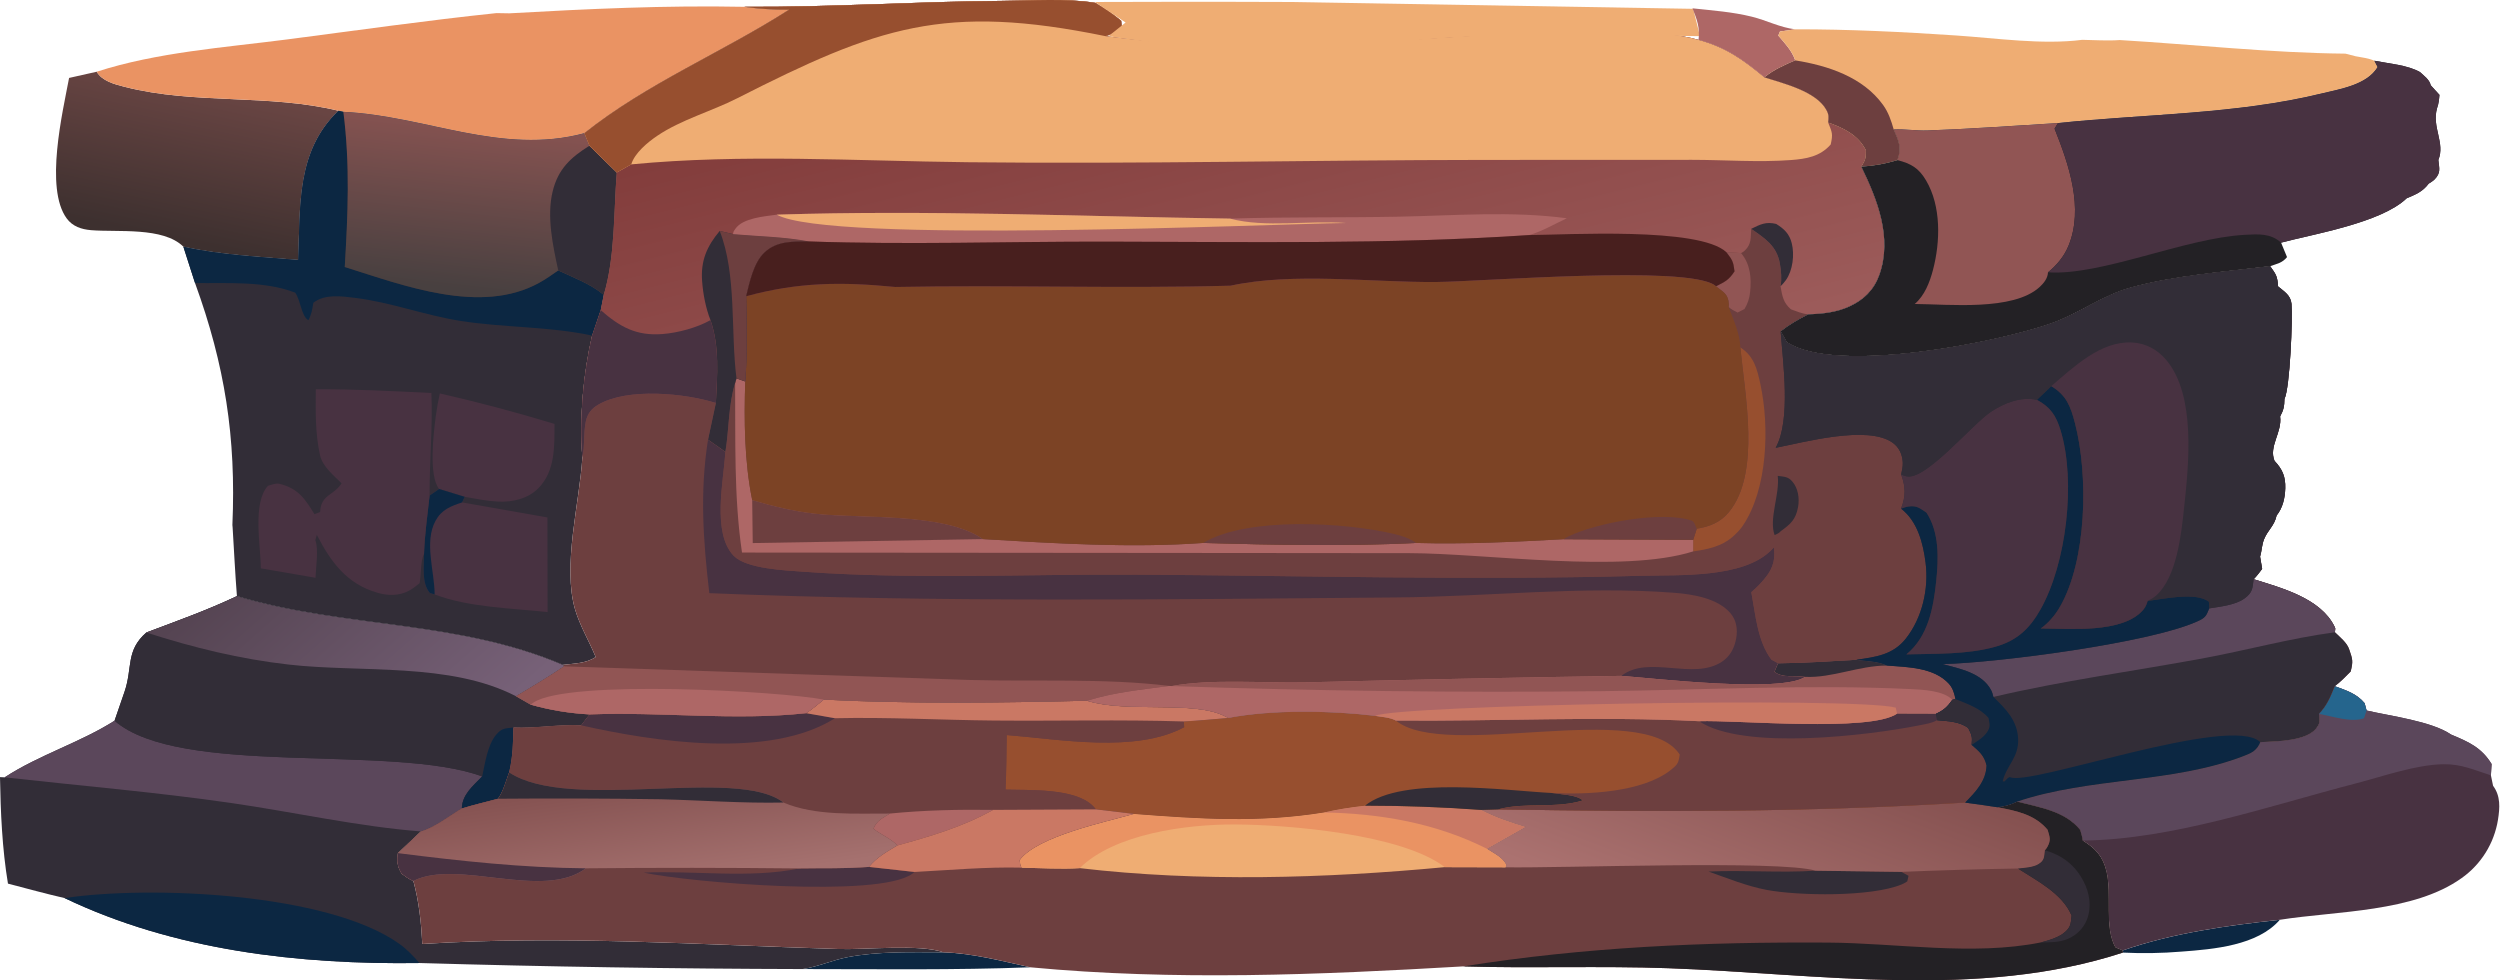 <svg width="1701" height="667" viewBox="0 0 1701 667" fill="none" xmlns="http://www.w3.org/2000/svg">
<path d="M1444.24 646.712C1478.09 634.845 1515.65 629.659 1551.18 625.824C1536.07 643.356 1506.07 645.861 1484.26 647.476C1470.98 648.572 1457.69 648.796 1444.4 648.149L1444.24 646.712Z" fill="#0C2742"/>
<path d="M546.046 659.358C556.423 657.816 566.502 653.214 576.907 651.222C598.12 647.162 620.426 647.944 641.929 647.968C661.866 648.62 681.625 653.871 701.044 658.154C649.287 660.125 597.808 659.377 546.046 659.358Z" fill="#0C2742"/>
<path d="M47.004 53.027L65.797 48.802C69.532 55.228 78.019 57.357 85.095 59.155C132.493 71.208 182.577 63.773 230.329 75.36C201.585 102.805 204.384 140.041 202.879 176.86C177.198 174.695 149.923 173.447 124.747 167.816C110.941 154.242 79.972 158.127 61.946 156.603C55.365 156.048 49.375 154.08 45.352 148.575C30.341 128.03 42.608 76.365 47.004 53.027Z" fill="url(#paint0_linear_120_42156)"/>
<path d="M346.535 9.066C399.993 6.066 452.823 3.551 506.373 4.634C516.651 6.116 526.496 6.611 536.876 6.595C491.059 35.92 440.315 56.614 397.574 90.63C341.045 105.771 289.526 78.748 233.625 76.093L230.324 75.36C182.573 63.774 132.489 71.208 85.091 59.156C78.015 57.357 69.528 55.229 65.792 48.802C106.818 35.538 152.523 32.373 195.149 26.855C242.77 20.69 290.058 13.902 337.841 8.912L346.535 9.066Z" fill="#EA9363"/>
<path d="M1588.56 466.883C1596.39 469.789 1603.35 471.867 1608.88 478.443L1610.21 483.407C1626.31 487.205 1654.53 490.687 1667.7 499.781C1679.48 504.702 1688.4 508.532 1695.29 519.839L1694.82 527.538L1696.28 534.627C1701.49 541.695 1700.92 549.546 1699.61 557.842C1699.45 558.828 1699.27 559.81 1699.06 560.789C1698.85 561.766 1698.61 562.738 1698.35 563.703C1698.11 564.67 1697.83 565.63 1697.51 566.582C1697.22 567.534 1696.89 568.477 1696.52 569.412C1696.17 570.349 1695.8 571.276 1695.42 572.192C1695.02 573.11 1694.59 574.017 1694.14 574.912C1693.7 575.809 1693.24 576.694 1692.75 577.567C1692.26 578.439 1691.76 579.3 1691.23 580.148C1690.71 580.996 1690.16 581.83 1689.58 582.651C1689.01 583.473 1688.41 584.279 1687.8 585.069C1687.19 585.86 1686.56 586.636 1685.92 587.397C1685.27 588.156 1684.6 588.898 1683.9 589.624C1683.22 590.352 1682.52 591.062 1681.81 591.753C1681.07 592.444 1680.33 593.118 1679.58 593.774C1678.83 594.428 1678.06 595.063 1677.28 595.679C1676.49 596.297 1675.69 596.894 1674.87 597.47C1642.23 620.837 1589.82 619.737 1551.18 625.824C1515.65 629.659 1478.09 634.845 1444.24 646.711L1439.32 644.63C1431.62 631.198 1436.96 608.776 1433.27 593.172C1430.79 582.635 1425.92 577.473 1417.04 571.907C1416.86 569.53 1415.97 567.02 1415.37 564.7C1404.87 551.771 1387.7 549.409 1372.36 545.404C1421.7 528.744 1478.43 532.988 1526.68 514.331C1532.36 512.132 1535.42 510.653 1537.88 504.946L1540.21 504.846C1550.05 504.399 1569.01 503.967 1575.71 495.812C1578.93 491.899 1578.22 490.412 1577.8 485.663C1583.27 480.056 1585.63 474.001 1588.56 466.883Z" fill="#483241"/>
<path d="M1588.56 466.883C1596.39 469.789 1603.35 471.867 1608.88 478.443L1610.21 483.407C1626.31 487.205 1654.53 490.687 1667.7 499.781C1679.48 504.702 1688.4 508.532 1695.29 519.839L1694.82 527.538C1683.4 523.967 1675 519.799 1662.46 519.983C1643.74 520.255 1621.28 528.279 1602.99 533.012C1543.95 548.284 1478.06 571.323 1417.04 571.907C1416.86 569.53 1415.97 567.02 1415.37 564.7C1404.87 551.771 1387.7 549.409 1372.36 545.404C1421.7 528.744 1478.43 532.988 1526.68 514.331C1532.36 512.132 1535.42 510.653 1537.88 504.946L1540.21 504.846C1550.05 504.399 1569.01 503.967 1575.71 495.812C1578.93 491.899 1578.22 490.412 1577.8 485.663C1583.27 480.056 1585.63 474.001 1588.56 466.883Z" fill="#5B475B"/>
<path d="M1588.56 466.883C1596.39 469.789 1603.35 471.867 1608.88 478.443L1610.21 483.407L1608.46 488.713C1599.87 491.807 1586.76 487.362 1577.8 485.663C1583.28 480.056 1585.63 474.001 1588.56 466.883Z" fill="#25658D"/>
<path d="M161.205 405.613C235.046 427.608 310.832 421.676 383.036 452.359L383.9 453.377C373.172 460.582 362.261 467.223 351.112 473.741L361 479.43C367.553 481.28 374.188 482.761 380.905 483.872C387.623 484.982 394.381 485.717 401.18 486.077L395.447 493.535C379.887 492.708 364.562 495.71 349.319 494.996C349.151 505.498 348.884 515.305 346.426 525.548C344.285 531.252 342.45 538.572 338.858 543.47C330.67 545.653 322.321 547.601 314.23 550.098C306.067 554.954 295.444 563.286 286.428 565.713L270.774 580.472C270.033 586.381 270.303 589.302 273.329 594.478C275.939 596.316 278.303 598.166 281.266 599.402C285.07 613.577 286.614 627.648 287.334 642.282C382.646 636.195 475.54 642.816 570.697 645.714C589.208 646.279 625.93 642.182 641.928 647.968C620.425 647.944 598.119 647.161 576.907 651.222C566.501 653.214 556.422 657.816 546.045 659.358C459.148 659.138 372.268 657.767 285.405 655.245C203.446 656.392 118.569 646.763 43.956 611.059C31.045 608.093 18.238 604.551 5.416 601.216C1.482 577.603 0.406 552.676 0 528.742L3.157 528.904C26.833 513.483 54.309 505.359 77.93 490.383L84.731 470.645C90.309 454.409 85.391 442.681 99.558 430.369C120.283 422.587 141.192 415.115 161.205 405.613Z" fill="#322D37"/>
<path d="M43.956 611.058C101.412 602.354 223.3 607.317 271.973 642.38C276.934 645.953 281.374 650.655 285.405 655.244C203.446 656.391 118.569 646.762 43.956 611.058Z" fill="#0C2742"/>
<path d="M77.927 490.382C122.299 529.006 267.268 505.953 328.07 528.288C321.902 534.71 314.486 540.553 314.227 550.097C306.064 554.953 295.441 563.286 286.426 565.713C243.637 562.375 199.582 552.464 156.896 546.302C105.754 538.919 54.469 534.629 3.154 528.904C26.83 513.482 54.306 505.359 77.927 490.382Z" fill="#5B475B"/>
<path d="M161.21 405.613C235.051 427.608 310.836 421.676 383.041 452.359L383.905 453.377C373.177 460.582 362.266 467.223 351.117 473.741L361.004 479.43C367.558 481.28 374.193 482.761 380.91 483.872C387.628 484.982 394.386 485.717 401.185 486.077L395.452 493.535C379.892 492.708 364.567 495.71 349.324 494.995C349.156 505.498 348.889 515.305 346.431 525.548C344.29 531.252 342.455 538.572 338.863 543.47C330.674 545.653 322.326 547.601 314.234 550.098C314.494 540.553 321.91 534.71 328.078 528.289C267.276 505.954 122.307 529.006 77.935 490.383L84.736 470.645C90.314 454.409 85.395 442.681 99.563 430.369C120.288 422.587 141.197 415.115 161.21 405.613Z" fill="#322D37"/>
<path d="M328.077 528.289C329.978 519.629 331.672 506.911 337.556 499.935C341.509 495.252 343.522 495.72 349.324 494.995C349.156 505.498 348.889 515.304 346.431 525.548C344.29 531.252 342.454 538.571 338.863 543.469C330.674 545.653 322.326 547.6 314.234 550.098C314.494 540.553 321.91 534.71 328.077 528.289Z" fill="#0C2742"/>
<path d="M161.21 405.613C235.05 427.608 310.836 421.676 383.041 452.359L383.905 453.377C373.177 460.582 362.266 467.223 351.116 473.741C306.202 450.493 245.872 457.773 196.689 452.199C163.144 448.398 131.649 440.684 99.562 430.369C120.288 422.587 141.196 415.115 161.21 405.613Z" fill="url(#paint1_linear_120_42156)"/>
<path d="M233.626 76.092C289.527 78.747 341.045 105.771 397.575 90.629L401.072 99.137L419.659 117.36C417.488 144.451 418.611 174.543 410.8 200.617L408.729 211.033L402.873 228.339C396.821 254.549 394.069 284.507 396.234 311.358C394.289 342.4 382.575 384.919 391.297 414.723C394.509 425.702 400.952 436.377 405.302 447.019C398.959 451.427 390.538 451.44 383.033 452.359C310.828 421.676 235.042 427.608 161.202 405.613C159.974 390.118 159.246 374.547 158.283 359.029L158.12 357.22C160.704 297.672 153.039 248.41 132.707 192.598L124.743 167.815C149.919 173.446 177.194 174.695 202.874 176.86C204.38 140.04 201.581 102.805 230.325 75.359L233.626 76.092Z" fill="#322D37"/>
<path d="M299.265 267.693C325.64 273.724 351.396 280.552 377.279 288.439C377.271 303.604 377.815 320.479 366.362 332.136C359.268 339.356 348.682 341.78 338.86 341.29C331.344 340.916 323.592 339.34 316.192 338.039L298.755 332.688C291.527 323.489 294.959 295.143 296.488 283.324C297.184 278.073 298.11 272.862 299.265 267.693Z" fill="#483241"/>
<path d="M298.753 332.688L316.19 338.039L314.407 341.843L372.473 352.084L372.578 416.464C348.127 413.815 318.666 413.265 295.724 404.438L292.475 403.514C286.763 396.765 288.444 385.66 288.499 376.99C288.904 363.749 290.897 350.359 292.292 337.183L298.753 332.688Z" fill="#483241"/>
<path d="M298.753 332.688L316.19 338.039L314.407 341.843C306.63 344.44 300.512 346.662 296.318 354.374C288.449 368.851 295.708 388.875 295.724 404.438L292.475 403.514C286.763 396.765 288.444 385.66 288.499 376.99C288.904 363.749 290.897 350.359 292.292 337.183L298.753 332.688Z" fill="#0C2742"/>
<path d="M230.325 75.359L233.626 76.092C238.225 112.391 236.723 145.336 234.574 181.674C274.548 194.182 326.917 214.373 366.755 192.483C371.289 189.991 375.598 186.986 379.823 184.001C390.263 188.831 401.936 193.185 410.8 200.617L408.729 211.033L402.873 228.339C373.627 222.025 342.983 223.004 313.401 218.363C289.173 214.562 265.849 205.64 241.503 202.661C232.283 201.533 220.998 199.889 213.191 206.009C212.513 210.397 211.953 213.941 209.825 217.868C205.026 215.159 204.657 204.525 200.874 199.132C179.937 191.028 154.872 192.881 132.707 192.598L124.743 167.815C149.919 173.446 177.194 174.695 202.874 176.86C204.38 140.04 201.581 102.805 230.325 75.359Z" fill="#0C2742"/>
<path d="M214.862 264.873C241.124 264.711 267.291 266.109 293.511 267.402C294.504 290.465 292.179 313.999 292.286 337.183C290.891 350.358 288.899 363.748 288.493 376.989C286.098 381.222 286.54 391.612 285.485 396.819C283.242 398.628 280.925 400.479 278.38 401.856C271.653 405.502 264.173 405.419 256.982 403.366C235.807 397.316 224.995 382.185 215.568 363.916L214.529 367.565C216.935 373.416 214.885 386.46 214.658 393.123L177.464 386.696C177.448 371.667 171.545 342.164 182.361 330.505C184.717 329.897 187.681 328.586 190.04 329.156C203.194 332.34 207.765 339.766 214.469 350.672L212.689 350.392L217.838 348.324C218.26 336.468 227.215 337.17 232.401 328.829C227.215 323.68 219.482 317.345 217.82 310.02C214.406 294.989 214.767 280.185 214.862 264.873Z" fill="#483241"/>
<path d="M233.63 76.092C289.531 78.746 341.049 105.77 397.579 90.629L401.076 99.136L419.663 117.359C417.492 144.451 418.615 174.543 410.804 200.616C401.94 193.184 390.267 188.831 379.827 184.001C375.602 186.985 371.293 189.99 366.759 192.483C326.921 214.373 274.552 194.182 234.578 181.674C236.727 145.336 238.229 112.39 233.63 76.092Z" fill="url(#paint2_linear_120_42156)"/>
<path d="M401.072 99.137L419.659 117.359C417.489 144.451 418.612 174.543 410.8 200.616C401.936 193.184 390.263 188.831 379.824 184.001C376.177 167.252 371.873 147.271 376.015 130.278C379.74 114.993 388.18 107.239 401.072 99.137Z" fill="#322D37"/>
<path d="M739.631 476.778C766.917 485.388 812.307 476.346 833.564 487.383L835.744 488.501C865.957 482.791 905.112 483.462 935.68 487.087C940.253 487.831 945.622 488.074 949.724 490.242C1018.74 490.875 1086.99 487.15 1156.04 490.697C1181.83 489.778 1272.45 498.299 1290.78 485.535L1317.38 485.619L1317.98 490.011C1325.33 490.742 1333 490.786 1339.16 495.307C1341.7 500.341 1341.98 501.25 1341.51 506.844C1346.54 511.192 1350.05 513.998 1351.62 520.813C1351.3 531.438 1344.16 538.883 1337.06 546.082C1344.37 547.093 1351.7 548.001 1358.97 549.229C1364 548.603 1367.79 547.674 1372.35 545.404C1387.69 549.41 1404.86 551.771 1415.36 564.7C1415.96 567.02 1416.85 569.53 1417.04 571.907C1425.91 577.473 1430.78 582.635 1433.27 593.172C1436.96 608.776 1431.62 631.198 1439.31 644.63L1444.24 646.711L1444.39 648.149C1346.15 680.24 1236.67 662.444 1135.2 658.772C1088.72 657.088 1042.09 658.944 995.539 657.531C897.271 663.264 799.268 667.4 701.04 658.154C681.621 653.871 661.861 648.62 641.924 647.968C625.926 642.182 589.204 646.279 570.693 645.714C475.536 642.816 382.642 636.195 287.33 642.282C286.61 627.648 285.066 613.578 281.262 599.402C278.299 598.166 275.935 596.316 273.325 594.478C270.299 589.303 270.029 586.381 270.77 580.473L286.424 565.713C295.44 563.287 306.063 554.954 314.226 550.098C322.317 547.601 330.666 545.653 338.854 543.47C342.446 538.572 344.281 531.252 346.422 525.548C348.88 515.305 349.147 505.498 349.315 494.996C364.558 495.71 379.883 492.708 395.443 493.535L401.176 486.077C450.145 484.221 499.834 490.532 548.499 485.244C552.69 482.511 556.52 479.145 560.423 476.011C619.746 478.993 680.23 478.174 739.631 476.778Z" fill="#6D3F3F"/>
<path d="M591.243 589.842L622.238 593.279C621.691 593.717 621.164 594.177 620.596 594.586C597.565 611.191 469.326 600.431 437.878 593.724C472.287 592.203 510.247 597.855 543.818 590.895C559.478 590.607 575.659 591.128 591.243 589.842Z" fill="#483241"/>
<path d="M1235.26 592.41L1293.64 593.224L1298.56 595.884L1297.72 599.685C1296.31 600.528 1295.49 601.104 1294.03 601.711C1273.22 610.389 1223.77 609.559 1202.17 605.512C1188.53 602.959 1175.52 597.585 1162.48 593.012C1186.72 591.871 1210.99 594.027 1235.26 592.41Z" fill="#322D37"/>
<path d="M1358.98 549.229C1364.01 548.604 1367.8 547.674 1372.36 545.405C1387.7 549.41 1404.87 551.771 1415.37 564.701C1415.97 567.02 1416.86 569.531 1417.04 571.908C1425.92 577.473 1430.79 582.635 1433.27 593.172C1436.97 608.777 1431.62 631.199 1439.32 644.631L1444.24 646.712L1444.4 648.149C1346.15 680.241 1236.68 662.445 1135.21 658.772C1088.73 657.089 1042.1 658.945 995.546 657.531C1078.7 644.345 1159.63 640.806 1243.67 641.335C1290.66 641.628 1342.28 650.481 1388.33 641.275C1392.78 640.259 1399.71 638.102 1403.43 635.403C1408.82 631.46 1408.95 629.039 1409.5 622.929C1403.22 607.955 1386.07 599.355 1372.99 590.926C1377.33 590.405 1383.25 590.225 1386.99 587.892C1391.23 585.264 1390.71 583.031 1391.34 578.497C1392.12 577.591 1392.38 577.355 1393.04 576.162C1395.63 571.429 1394.56 569.389 1393.19 564.614C1384.5 554.14 1371.76 551.646 1358.98 549.229Z" fill="#232125"/>
<path d="M1391.34 578.497C1403.3 582.036 1411.81 588.481 1417.67 599.712C1421.78 607.56 1423.27 617.105 1420 625.544C1417.67 631.589 1412.93 636.264 1406.99 638.804C1401.18 641.301 1394.56 641.162 1388.32 641.275C1392.78 640.259 1399.71 638.102 1403.43 635.403C1408.82 631.461 1408.95 629.039 1409.5 622.929C1403.22 607.955 1386.07 599.356 1372.98 590.926C1377.33 590.405 1383.25 590.225 1386.99 587.892C1391.23 585.264 1390.71 583.031 1391.34 578.497Z" fill="#322D37"/>
<path d="M928.768 548.16C955.133 548.172 981.463 549.144 1007.76 551.074C1017.52 556.202 1027.39 559.427 1037.91 562.644L1011.7 577.511C1016.54 580.76 1022.68 583.383 1024.99 588.763L1024.37 590.118L983.044 590.008C901.404 597.679 816.168 600.197 734.639 590.684C721.584 591.472 708.191 590.603 695.105 590.352C694.039 588.752 694.05 587.1 693.762 585.231C705.715 568.93 752.817 559.152 771.482 553.786C815.862 557.207 856.391 559.964 900.582 552.796C909.978 550.613 919.185 549.215 928.768 548.16Z" fill="#EFAD73"/>
<path d="M928.768 548.16C955.133 548.172 981.463 549.144 1007.76 551.074C1017.52 556.202 1027.39 559.427 1037.91 562.644L1011.7 577.511C1016.54 580.76 1022.68 583.383 1024.99 588.763L1024.37 590.118L983.044 590.008C953.714 567.487 876.203 561.089 839.941 560.966C807.304 560.856 758.417 567.231 734.639 590.684C721.584 591.472 708.191 590.603 695.105 590.352C694.039 588.752 694.05 587.1 693.762 585.231C705.715 568.93 752.817 559.152 771.482 553.786C815.862 557.207 856.391 559.964 900.582 552.796C909.978 550.613 919.185 549.215 928.768 548.16Z" fill="#EA9363"/>
<path d="M928.77 548.16C955.135 548.172 981.464 549.144 1007.76 551.074C1017.52 556.202 1027.39 559.427 1037.91 562.644L1011.71 577.511C977.09 560.05 939.084 553.456 900.584 552.796C909.979 550.613 919.186 549.215 928.77 548.16Z" fill="#CA7864"/>
<path d="M1337.07 546.082C1344.37 547.093 1351.7 548.001 1358.98 549.229C1371.75 551.645 1384.5 554.14 1393.19 564.614C1394.55 569.388 1395.63 571.428 1393.04 576.161C1392.38 577.354 1392.12 577.59 1391.33 578.496C1390.71 583.03 1391.23 585.263 1386.99 587.891C1383.25 590.224 1377.33 590.404 1372.98 590.925C1346.53 591.367 1320.08 592.133 1293.64 593.224L1235.26 592.409C1211.28 585.098 1062.3 590.789 1024.38 590.119L1025 588.763C1022.68 583.383 1016.54 580.76 1011.71 577.511L1037.91 562.645C1027.39 559.428 1017.52 556.202 1007.76 551.074L1019.31 550.695C1128.19 552.448 1227.77 552.752 1337.07 546.082Z" fill="url(#paint3_linear_120_42156)"/>
<path d="M1290.78 485.534L1317.38 485.618L1317.98 490.011C1325.34 490.741 1333.01 490.786 1339.16 495.307C1341.7 500.341 1341.99 501.249 1341.52 506.843C1346.54 511.191 1350.05 513.998 1351.62 520.812C1351.31 531.438 1344.16 538.883 1337.07 546.082C1227.77 552.752 1128.19 552.448 1019.31 550.694L1007.76 551.074C981.465 549.144 955.136 548.173 928.771 548.16C919.187 549.215 909.98 550.613 900.585 552.796C856.394 559.964 815.865 557.207 771.485 553.786L745.626 550.697C744.95 549.851 744.639 549.427 743.833 548.595C731.67 536.053 700.387 537.762 684.146 537.254C684.783 524.911 684.743 512.487 684.971 500.126C721.521 503.027 772.548 512.521 805.723 494.765L805.422 490.88C815.53 490.354 825.658 489.309 835.749 488.5C865.962 482.791 905.117 483.461 935.685 487.087C940.258 487.83 945.627 488.074 949.729 490.241C1018.75 490.875 1086.99 487.149 1156.04 490.697C1181.83 489.778 1272.46 498.299 1290.78 485.534Z" fill="#974F2F"/>
<path d="M928.773 548.16C953.999 527.765 1025.18 538.05 1056.02 539.561C1061.85 540.534 1072.85 540.699 1076.93 544.621C1058.64 550.357 1037.74 545.637 1019.31 550.694L1007.76 551.074C981.468 549.144 955.138 548.172 928.773 548.16Z" fill="#322D37"/>
<path d="M1290.78 485.535L1317.38 485.619L1317.98 490.011C1325.34 490.742 1333.01 490.786 1339.16 495.307C1341.7 500.341 1341.99 501.249 1341.52 506.844C1346.54 511.192 1350.05 513.998 1351.62 520.812C1351.31 531.438 1344.16 538.883 1337.07 546.082C1227.77 552.752 1128.19 552.449 1019.31 550.695C1037.74 545.637 1058.64 550.357 1076.93 544.622C1072.85 540.7 1061.85 540.535 1056.02 539.561C1079.66 540.802 1117.4 539.168 1136.7 523.977C1141.38 520.291 1142.12 519.192 1142.88 513.38C1117.82 475.247 983.186 517.805 949.728 490.242C1018.74 490.875 1086.99 487.15 1156.04 490.697C1181.83 489.778 1272.46 498.299 1290.78 485.535Z" fill="#6D3F3F"/>
<path d="M1290.79 485.535L1317.38 485.619L1317.99 490.011C1314.58 492.037 1309.92 492.708 1306.05 493.485C1272.02 500.318 1186.15 510.917 1156.05 490.697C1181.83 489.778 1272.46 498.299 1290.79 485.535Z" fill="#483241"/>
<path d="M739.631 476.778C766.917 485.388 812.307 476.346 833.564 487.383L835.745 488.501C825.653 489.31 815.525 490.354 805.417 490.88L805.718 494.765C772.543 512.522 721.516 503.027 684.966 500.127C684.738 512.488 684.778 524.912 684.142 537.255C700.382 537.763 731.665 536.053 743.828 548.595C744.634 549.428 744.945 549.852 745.621 550.698L771.48 553.787C752.815 559.153 705.712 568.931 693.759 585.232C694.047 587.101 694.037 588.753 695.102 590.352C670.935 589.753 646.382 592.017 622.235 593.279L591.24 589.842C575.657 591.127 559.476 590.606 543.816 590.894C495.406 590.36 446.995 590.33 398.585 590.805C369.519 612.811 311.095 584.138 281.262 599.402C278.299 598.166 275.935 596.316 273.325 594.478C270.299 589.303 270.029 586.381 270.77 580.473L286.424 565.713C295.44 563.287 306.063 554.954 314.226 550.098C322.317 547.601 330.666 545.653 338.854 543.47C342.446 538.572 344.281 531.253 346.422 525.548C348.88 515.305 349.147 505.498 349.315 494.996C364.558 495.71 379.883 492.708 395.443 493.535L401.176 486.077C450.145 484.221 499.834 490.532 548.499 485.244C552.69 482.511 556.52 479.145 560.423 476.011C619.746 478.993 680.231 478.174 739.631 476.778Z" fill="#6D3F3F"/>
<path d="M605.485 553.544C628.983 551.224 652.08 550.727 675.682 551.046C655.056 562.641 633.224 568.968 610.548 575.258C606.318 570.578 599.318 567.928 594.255 563.824C596.716 558.106 600.438 556.779 605.485 553.544Z" fill="#AE6766"/>
<path d="M401.181 486.076C450.15 484.22 499.839 490.532 548.504 485.244L568.104 488.676C523.507 516.896 444.365 504.513 395.448 493.534L401.181 486.076Z" fill="#483241"/>
<path d="M739.64 476.778C766.925 485.388 812.316 476.346 833.572 487.383L835.753 488.501C825.661 489.31 815.533 490.354 805.426 490.88C762.386 489.517 719.344 490.65 676.297 490.252C640.252 489.917 604.139 487.852 568.107 488.676L548.508 485.244C552.699 482.511 556.529 479.145 560.432 476.011C619.754 478.993 680.239 478.174 739.64 476.778Z" fill="#CA7864"/>
<path d="M745.627 550.698L771.485 553.787C752.82 559.154 705.718 568.931 693.765 585.233C694.053 587.102 694.043 588.753 695.108 590.353C670.94 589.753 646.388 592.018 622.241 593.28L591.246 589.842C596.581 583.256 603.38 579.544 610.552 575.259C633.228 568.968 655.061 562.641 675.686 551.046L745.627 550.698Z" fill="#CA7864"/>
<path d="M346.422 525.548C387.593 552.863 501.397 521.32 533.038 546.046C554.824 555.305 582.128 553.412 605.484 553.543C600.437 556.779 596.714 558.106 594.254 563.823C599.316 567.928 606.316 570.577 610.547 575.258C603.374 579.543 596.576 583.255 591.24 589.842C575.657 591.127 559.476 590.606 543.816 590.894C495.406 590.36 446.995 590.331 398.585 590.805C369.519 612.811 311.095 584.138 281.262 599.402C278.299 598.167 275.935 596.316 273.325 594.478C270.299 589.303 270.029 586.381 270.77 580.473L286.424 565.713C295.44 563.287 306.063 554.954 314.226 550.098C322.317 547.601 330.666 545.653 338.854 543.47C342.446 538.572 344.281 531.253 346.422 525.548Z" fill="url(#paint4_linear_120_42156)"/>
<path d="M281.262 599.403C278.299 598.167 275.935 596.316 273.325 594.479C270.299 589.303 270.029 586.382 270.77 580.473C313.464 585.874 355.464 590.431 398.585 590.806C369.519 612.811 311.095 584.138 281.262 599.403Z" fill="#483241"/>
<path d="M346.429 525.548C387.6 552.863 501.404 521.32 533.046 546.046C505.37 546.64 477.26 544.483 449.553 543.813C412.658 543.26 375.76 543.145 338.861 543.47C342.453 538.572 344.288 531.253 346.429 525.548Z" fill="#322D37"/>
<path d="M506.376 4.633C564.771 5.023 623.094 1.004 681.503 0.617C702.086 0.481 724.927 -1.315 745.239 1.934C751.636 5.607 757.181 9.387 762.841 14.138L763.275 18.369C759.671 21.73 756.89 23.204 752.173 24.602C794.103 30.02 835.216 32.965 877.572 31.89C939.732 30.311 1105.6 12.266 1155.68 27.122C1174.34 32.217 1185.94 40.549 1200.52 52.623C1213.48 56.772 1235.91 62.089 1242.77 74.981C1244.5 78.254 1244.24 79.856 1243.87 83.35C1254.29 87.107 1264.47 91.9 1269.55 102.346C1269.5 107.806 1269.29 108.712 1266.41 113.346C1277.38 135.914 1287.61 161.634 1278.74 186.901C1275.18 197.061 1268.14 203.993 1258.42 208.456C1249.52 212.553 1239.97 213.561 1230.26 213.844C1223.56 217.325 1217.51 220.681 1211.54 225.399L1215.68 232.815C1249.16 255.056 1359.71 232.883 1396.02 219.935C1414.73 213.268 1430.62 200.935 1450.02 195.621C1480.26 187.341 1513.45 185.029 1544.58 181.095C1548.69 186.833 1549.5 187.914 1550 194.888C1554.21 198.432 1558.58 200.825 1559.13 206.815C1560 216.388 1558.11 263.841 1554.32 271.496C1554.29 276.415 1553.71 278.985 1551.39 283.341C1552.85 294.197 1543.51 303.624 1547.56 313.577C1552.93 319.26 1555.13 324.297 1554.89 332.158C1554.71 338.792 1553.19 345.509 1548.98 350.742C1547.56 357.682 1542.96 360.664 1540.47 366.858C1538.87 370.797 1538.95 374.816 1537.75 378.74L1539.16 387.041C1537.3 389.483 1535.55 391.941 1533.35 394.091C1552.33 400.049 1578.9 407.017 1588.37 426.292C1588.58 426.716 1588.74 427.164 1588.92 427.601L1588.69 430.193C1592.09 433.554 1596.91 437.261 1598.4 441.882C1600.76 448.764 1601.12 449.871 1599.4 456.874C1595.91 460.397 1592.56 463.921 1588.56 466.882C1585.63 474 1583.27 480.055 1577.8 485.662C1578.22 490.411 1578.92 491.898 1575.7 495.811C1569 503.966 1550.05 504.398 1540.21 504.845L1537.88 504.945C1535.42 510.652 1532.35 512.131 1526.67 514.33C1478.43 532.987 1421.7 528.743 1372.35 545.403C1367.8 547.673 1364 548.602 1358.98 549.228C1351.7 548 1344.37 547.092 1337.06 546.081C1344.16 538.882 1351.31 531.437 1351.62 520.811C1350.05 513.997 1346.54 511.191 1341.51 506.843C1341.99 501.248 1341.7 500.34 1339.16 495.306C1333.01 490.785 1325.34 490.741 1317.98 490.01L1317.38 485.617L1290.78 485.534C1272.46 498.298 1181.83 489.777 1156.04 490.696C1086.99 487.149 1018.74 490.874 949.727 490.241C945.625 488.073 940.255 487.829 935.682 487.086C905.114 483.46 865.959 482.79 835.747 488.5L833.566 487.382C812.31 476.345 766.919 485.387 739.634 476.777C680.233 478.172 619.748 478.992 560.426 476.01C556.523 479.144 552.693 482.51 548.502 485.243C499.836 490.531 450.148 484.22 401.179 486.076C394.379 485.716 387.621 484.981 380.904 483.871C374.187 482.76 367.551 481.279 360.998 479.429L351.11 473.74C362.26 467.222 373.171 460.581 383.899 453.376L383.035 452.358C390.54 451.439 398.962 451.426 405.304 447.018C400.954 436.376 394.511 425.701 391.299 414.722C382.577 384.918 394.291 342.399 396.236 311.357C394.071 284.506 396.823 254.548 402.875 228.338L408.731 211.032L410.802 200.616C418.613 174.542 417.49 144.45 419.661 117.359L401.074 99.136L397.577 90.628C440.318 56.612 491.062 35.918 536.879 6.594C526.499 6.609 516.653 6.114 506.376 4.633Z" fill="#6D3F3F"/>
<path d="M383.899 453.377L659.447 462.641C704.128 463.898 751.351 461.299 795.629 466.707C776.851 469.204 757.754 471.034 739.634 476.778C680.233 478.173 619.748 478.992 560.426 476.011C556.523 479.144 552.693 482.511 548.502 485.244C499.836 490.532 450.148 484.22 401.179 486.076C394.379 485.717 387.621 484.982 380.904 483.872C374.187 482.76 367.551 481.279 360.998 479.43L351.11 473.741C362.26 467.223 373.171 460.581 383.899 453.377Z" fill="#915554"/>
<path d="M360.998 479.431C361.278 479.237 361.561 479.049 361.838 478.852C362.213 478.585 362.569 478.295 362.951 478.038C386.77 462.075 530.91 470.292 560.426 476.012C556.523 479.146 552.693 482.512 548.502 485.245C499.837 490.533 450.148 484.222 401.179 486.078C394.38 485.718 387.621 484.983 380.904 483.873C374.187 482.762 367.551 481.281 360.998 479.431Z" fill="#AE6766"/>
<path d="M481.73 299.138L493.563 307.447C492.367 327.007 484.317 362.625 499.183 378.125C507.66 386.96 533.985 388.078 546.315 388.968C621.247 394.392 698.52 390.531 773.732 390.981C887.715 391.667 1002.35 394.953 1116.28 391.767C1142.45 391.036 1186.62 393.675 1205.6 373.858C1206.04 373.395 1206.49 372.924 1206.93 372.455C1207.93 379.607 1206.67 385.696 1202.35 391.536C1199.29 395.704 1195.52 399.563 1191.59 402.919C1194.39 417.924 1195.83 436.489 1205.28 448.83L1209.81 451.301L1207.35 457.113C1213.58 461.644 1220.86 459.236 1228.21 460.534C1212.11 471.741 1124.55 461.424 1103.16 459.869C1121.8 445.343 1151.83 463.233 1171.59 450.246C1177.17 446.597 1180.15 440.843 1181.3 434.39C1182.38 428.309 1181.56 422.139 1177.48 417.319C1168.76 406.992 1151.67 404.298 1139 403.322C1076.32 398.497 1012.86 405.979 950.11 406.502C794.552 407.801 638.017 409.994 482.615 403.589C478.435 367.68 476.099 334.96 481.73 299.138Z" fill="#483241"/>
<path d="M1209.81 451.302C1227.51 451.166 1245.28 449.868 1262.95 448.933C1269.21 449.821 1278.27 449.92 1283.82 452.834C1297.75 453.933 1315.76 454.041 1325.99 465.203C1328.69 468.166 1329.71 471.797 1330.49 475.637L1328.4 476.158C1325.1 480.889 1322.64 483.179 1317.38 485.619L1290.78 485.535C1272.46 498.3 1181.83 489.779 1156.04 490.698C1086.99 487.151 1018.74 490.876 949.728 490.242C945.626 488.075 940.256 487.831 935.683 487.088C905.115 483.462 865.96 482.792 835.748 488.501L833.567 487.384C812.31 476.347 766.92 485.389 739.635 476.779C757.755 471.035 776.852 469.206 795.63 466.708L797.159 466.808C824.8 461.734 859.528 464.899 887.903 464.292C959.648 462.447 1031.4 460.973 1103.16 459.87C1124.55 461.425 1212.12 471.742 1228.22 460.535C1220.86 459.237 1213.58 461.645 1207.35 457.114L1209.81 451.302Z" fill="#AE6766"/>
<path d="M935.686 487.088C949.214 479.729 1262.22 474.014 1289.84 481.467L1290.78 485.535C1272.46 498.3 1181.83 489.779 1156.05 490.698C1086.99 487.151 1018.75 490.876 949.73 490.242C945.628 488.075 940.259 487.831 935.686 487.088Z" fill="#CA7864"/>
<path d="M1209.81 451.302C1227.51 451.166 1245.28 449.868 1262.95 448.933C1269.21 449.821 1278.27 449.92 1283.82 452.834C1297.74 453.933 1315.76 454.041 1325.99 465.203C1328.69 468.166 1329.71 471.797 1330.49 475.637L1328.4 476.158C1322.46 469.897 1308.37 469.253 1300.1 468.857C1230.89 465.538 1159.31 469.473 1089.92 470.268C991.924 471.391 895.086 470.109 797.158 466.808C824.8 461.734 859.528 464.899 887.902 464.292C959.648 462.447 1031.4 460.973 1103.16 459.87C1124.55 461.425 1212.12 471.742 1228.22 460.535C1220.86 459.237 1213.58 461.645 1207.35 457.114L1209.81 451.302Z" fill="#915554"/>
<path d="M1209.82 451.302C1227.51 451.166 1245.29 449.868 1262.96 448.933C1269.22 449.821 1278.27 449.92 1283.82 452.834C1264.61 452.896 1246.62 461.402 1228.22 460.535C1220.86 459.237 1213.59 461.645 1207.36 457.114L1209.82 451.302Z" fill="#322D37"/>
<path d="M1184.63 172.205C1185.76 171.577 1186.1 171.441 1187.17 170.457C1191.83 166.069 1191.12 161.608 1191.52 155.697C1200.94 162.244 1208.87 167.242 1211.02 179.318C1211.88 184.205 1212.41 189.904 1211.46 194.805C1212.67 201.355 1213.22 205.878 1218.56 210.475C1222.35 211.784 1226.26 213.538 1230.26 213.844C1223.56 217.326 1217.51 220.682 1211.54 225.399C1213.09 246.729 1218.66 285.79 1208.17 304.688C1226.99 301.052 1270.73 289.015 1287.75 301.23C1292.25 304.45 1294.34 309.245 1294.63 314.704C1294.76 317.345 1294.08 320.251 1293.56 322.834C1296.6 331.363 1296.81 337.322 1293.48 346.07C1304.66 354.67 1308.51 369.552 1310.18 383.031C1312.38 400.701 1307.88 420.309 1296.81 434.416C1288.01 445.636 1276.18 447.005 1262.96 448.932C1245.29 449.867 1227.51 451.165 1209.82 451.301L1205.29 448.83C1195.84 436.49 1194.4 417.924 1191.6 402.919C1195.52 399.563 1199.29 395.704 1202.35 391.536C1206.67 385.696 1207.93 379.607 1206.94 372.455C1206.49 372.924 1206.05 373.395 1205.6 373.858C1186.62 393.675 1142.46 391.036 1116.28 391.767C1002.35 394.953 887.719 391.667 773.737 390.982C698.524 390.531 621.252 394.392 546.319 388.968C533.989 388.078 507.665 386.961 499.188 378.125C484.321 362.625 492.371 327.007 493.568 307.447C496.107 292.059 495.552 275.499 500.183 260.598L501.112 257.441L507.062 259.523C506.191 286.133 506.497 314.039 511.793 340.238C525.728 344.314 539.369 347.675 553.806 349.39C585.139 353.112 642.477 348.274 668.875 366.811C717.943 369.764 769.59 372.95 818.653 369.421C866.483 370.741 915.751 371.79 963.531 369.424C997.086 370.384 1030.48 368.701 1063.98 366.866L1152.04 367.251L1154.45 359.717C1163.04 358.411 1170.68 355.353 1176.31 348.489C1198.14 321.876 1187.17 268.4 1184.13 236.368C1183.95 227.161 1179.34 217.514 1176.18 208.897C1176.2 208.247 1176.31 207.596 1176.28 206.946C1175.99 200.072 1172.46 198.685 1167.56 194.815C1173.79 191.645 1176.23 190.64 1180.18 184.629C1179.4 177.983 1178.72 176.891 1174.61 171.561L1184.63 172.205Z" fill="#6D3F3F"/>
<path d="M1209.57 323.771C1213.84 324.444 1216.49 324.099 1219.52 327.646C1223.5 332.279 1224.44 339.091 1223.42 344.931C1221.9 353.452 1218.29 356.609 1211.62 361.403C1210.62 362.801 1208.95 363.311 1207.45 364.083C1203.4 353.036 1211.07 336.363 1209.57 323.771Z" fill="#322D37"/>
<path d="M1174.6 171.562L1184.63 172.206C1190.96 179.779 1191.78 189.156 1190.78 198.664C1190.36 202.988 1189.16 206.483 1186.96 210.245L1182.27 212.661C1179.97 211.462 1178.11 210.625 1176.17 208.897C1176.2 208.248 1176.3 207.596 1176.28 206.947C1175.99 200.072 1172.46 198.685 1167.56 194.816C1173.79 191.646 1176.23 190.64 1180.18 184.63C1179.39 177.983 1178.71 176.891 1174.6 171.562Z" fill="#915554"/>
<path d="M1184.14 236.369C1193.56 242.481 1195.6 251.29 1197.83 261.688C1204 290.45 1202.72 332.856 1185.71 357.827C1183.74 360.704 1181.28 363.126 1178.69 365.416C1171.23 371.835 1161.6 373.838 1152.04 375.168V367.252L1154.45 359.717C1163.04 358.411 1170.68 355.354 1176.31 348.49C1198.14 321.877 1187.17 268.4 1184.14 236.369Z" fill="#974F2F"/>
<path d="M501.11 257.443L507.06 259.524C506.189 286.134 506.495 314.04 511.791 340.239C525.725 344.315 539.367 347.676 553.804 349.391C585.137 353.114 642.475 348.276 668.873 366.813C717.941 369.766 769.588 372.951 818.651 369.423C866.481 370.742 915.749 371.792 963.529 369.425C997.084 370.386 1030.47 368.703 1063.98 366.868L1152.04 367.252V375.169C1103.92 390.412 1011.66 376.475 958.869 376.365L504.864 375.957C499.259 338.095 500.482 298.794 500.181 260.6L501.11 257.443Z" fill="#AE6766"/>
<path d="M511.795 340.238C525.73 344.314 539.371 347.675 553.808 349.39C585.141 353.112 642.479 348.274 668.877 366.811L512.164 369.505L511.795 340.238Z" fill="#6D3F3F"/>
<path d="M1211.54 225.4L1215.68 232.816C1249.16 255.057 1359.71 232.884 1396.02 219.937C1414.74 213.269 1430.63 200.937 1450.02 195.622C1480.26 187.342 1513.45 185.031 1544.58 181.096C1548.69 186.834 1549.5 187.916 1550 194.889C1554.21 198.434 1558.58 200.827 1559.13 206.816C1560 216.39 1558.11 263.843 1554.32 271.497C1554.29 276.416 1553.72 278.987 1551.39 283.343C1552.85 294.199 1543.51 303.626 1547.56 313.579C1552.93 319.262 1555.13 324.299 1554.89 332.16C1554.71 338.793 1553.19 345.511 1548.98 350.744C1547.56 357.684 1542.96 360.665 1540.47 366.859C1538.87 370.799 1538.95 374.817 1537.75 378.741L1539.16 387.043C1537.3 389.485 1535.55 391.943 1533.35 394.092C1552.33 400.05 1578.9 407.019 1588.38 426.294C1588.58 426.718 1588.74 427.166 1588.92 427.603L1588.69 430.195C1592.09 433.556 1596.91 437.263 1598.4 441.883C1600.76 448.765 1601.12 449.873 1599.4 456.875C1595.91 460.399 1592.56 463.922 1588.56 466.883C1585.63 474.001 1583.27 480.056 1577.8 485.663C1578.22 490.412 1578.92 491.899 1575.7 495.813C1569 503.967 1550.05 504.399 1540.21 504.847L1537.88 504.946C1535.42 510.653 1532.35 512.132 1526.67 514.331C1478.43 532.988 1421.7 528.745 1372.35 545.405C1367.8 547.674 1364 548.604 1358.98 549.229C1351.7 548.002 1344.37 547.093 1337.06 546.083C1344.16 538.884 1351.31 531.439 1351.62 520.813C1350.05 513.999 1346.54 511.192 1341.51 506.844C1341.99 501.25 1341.7 500.342 1339.16 495.308C1333.01 490.787 1325.34 490.742 1317.98 490.012L1317.38 485.619C1322.64 483.179 1325.1 480.889 1328.4 476.158L1330.49 475.637C1329.71 471.797 1328.69 468.166 1325.99 465.203C1315.76 454.04 1297.74 453.933 1283.82 452.833C1278.27 449.92 1269.21 449.82 1262.95 448.933C1276.17 447.006 1288.01 445.637 1296.8 434.417C1307.88 420.31 1312.38 400.702 1310.18 383.032C1308.5 369.553 1304.66 354.671 1293.48 346.071C1296.8 337.322 1296.59 331.364 1293.56 322.835C1294.08 320.251 1294.76 317.346 1294.63 314.704C1294.34 309.246 1292.25 304.45 1287.74 301.23C1270.73 289.016 1226.99 301.052 1208.16 304.689C1218.66 285.79 1213.08 246.73 1211.54 225.4Z" fill="#322D37"/>
<path d="M1503.14 413.959C1510.55 412.758 1520.81 411.724 1527.04 407.271C1532.62 403.284 1532.64 400.328 1533.35 394.093C1552.33 400.051 1578.9 407.019 1588.38 426.294C1588.59 426.719 1588.74 427.166 1588.93 427.603L1588.69 430.195C1558.25 434.234 1528.11 442.588 1497.85 448.143C1451.02 456.742 1402.64 463.261 1356.31 474.188C1355.89 472.499 1355.52 471.051 1354.71 469.507C1348.53 457.847 1333.4 454.986 1321.83 451.86C1359.63 450.876 1462.12 437.509 1494.68 422.957C1500.39 420.407 1501.05 419.428 1503.14 413.959Z" fill="#5B475B"/>
<path d="M1395.68 262.727C1406.07 268.892 1408.87 276.601 1411.8 287.845C1421.02 323.19 1420 381.12 1401.49 413.102C1398.4 418.445 1393.66 424.107 1388.58 427.592C1407.8 427.652 1444.21 431.186 1458.22 414.934C1459.63 413.275 1460.73 410.963 1461.23 408.858C1472.22 407.565 1493.97 402.539 1502.98 409.445L1503.14 413.958C1501.04 419.427 1500.39 420.406 1494.68 422.955C1462.12 437.508 1359.63 450.874 1321.83 451.859C1333.4 454.984 1348.53 457.846 1354.71 469.505C1355.52 471.05 1355.88 472.498 1356.3 474.186C1364.76 482.422 1372.59 490.126 1373.14 502.728C1373.71 515.367 1365.2 520.72 1362.61 531.613L1363.79 531.757C1364.18 531.346 1364.58 530.93 1364.99 530.527C1366.57 528.969 1365.83 529.461 1367.51 528.678C1379.47 535.72 1517.98 485.458 1537.88 504.945C1535.41 510.652 1532.35 512.131 1526.67 514.33C1478.42 532.987 1421.7 528.744 1372.35 545.404C1367.8 547.673 1364 548.603 1358.97 549.228C1351.7 548.001 1344.37 547.092 1337.06 546.082C1344.16 538.883 1351.3 531.438 1351.62 520.812C1350.05 513.998 1346.54 511.191 1341.51 506.843C1341.98 501.249 1341.7 500.341 1339.16 495.307C1333 490.786 1325.33 490.741 1317.98 490.011L1317.38 485.618C1322.64 483.178 1325.1 480.888 1328.4 476.157L1330.49 475.636C1329.71 471.796 1328.69 468.165 1325.99 465.202C1315.75 454.039 1297.74 453.932 1283.82 452.832C1278.27 449.919 1269.21 449.819 1262.95 448.932C1276.17 447.005 1288 445.636 1296.8 434.416C1307.87 420.309 1312.38 400.701 1310.18 383.031C1308.5 369.552 1304.65 354.67 1293.48 346.07C1295.05 345.536 1296.75 344.871 1298.42 344.635C1304.29 343.813 1306.15 345.74 1310.78 348.795C1319.58 362.371 1319.03 379.824 1317.4 395.374C1315.49 413.599 1311.96 433.131 1297.09 445.251C1316.88 444.673 1338.29 445.427 1357.48 440.086C1372.17 435.997 1380.88 427.89 1388.32 414.722C1406.04 383.369 1412.56 327.596 1402.04 292.884C1398.97 282.821 1395.23 277.14 1385.94 272.054L1395.68 262.727Z" fill="#0C2742"/>
<path d="M1328.4 476.157L1330.49 475.636C1338.56 479 1347.19 481.691 1353.01 488.5C1353.74 493.047 1354.55 494.552 1351.72 498.544C1349.29 501.989 1344.97 504.489 1341.51 506.843C1341.99 501.249 1341.7 500.34 1339.16 495.306C1333.01 490.785 1325.34 490.741 1317.98 490.01L1317.38 485.618C1322.64 483.178 1325.1 480.887 1328.4 476.157Z" fill="#322D37"/>
<path d="M1293.56 322.835C1294.97 323.431 1295.6 323.756 1297.22 324.109C1310.34 326.989 1341.67 288.745 1354.76 280.107C1363.82 274.135 1375.05 269.714 1385.94 272.054C1395.23 277.141 1398.98 282.821 1402.04 292.884C1412.56 327.596 1406.04 383.369 1388.32 414.723C1380.89 427.89 1372.17 435.998 1357.48 440.087C1338.29 445.427 1316.88 444.673 1297.09 445.252C1311.96 433.131 1315.49 413.6 1317.4 395.374C1319.03 379.825 1319.58 362.371 1310.78 348.795C1306.15 345.74 1304.29 343.814 1298.43 344.636C1296.75 344.871 1295.05 345.536 1293.48 346.07C1296.8 337.322 1296.59 331.363 1293.56 322.835Z" fill="#483241"/>
<path d="M1211.54 225.4L1215.68 232.816C1249.16 255.057 1359.71 232.884 1396.02 219.937C1414.74 213.269 1430.63 200.937 1450.02 195.622C1480.26 187.342 1513.45 185.031 1544.58 181.096C1548.69 186.834 1549.5 187.916 1550 194.889C1554.21 198.434 1558.58 200.827 1559.13 206.816C1560 216.39 1558.11 263.843 1554.32 271.497C1554.29 276.416 1553.72 278.987 1551.39 283.343C1552.85 294.199 1543.51 303.626 1547.56 313.579C1552.93 319.262 1555.13 324.299 1554.89 332.16C1554.71 338.793 1553.19 345.511 1548.98 350.744C1547.56 357.684 1542.96 360.665 1540.47 366.859C1538.87 370.799 1538.95 374.817 1537.75 378.741L1539.16 387.043C1537.3 389.485 1535.55 391.943 1533.35 394.092C1532.64 400.328 1532.62 403.283 1527.04 407.27C1520.81 411.723 1510.55 412.757 1503.14 413.959L1502.98 409.446C1493.98 402.54 1472.22 407.566 1461.23 408.859C1460.73 410.964 1459.63 413.276 1458.22 414.935C1444.21 431.187 1407.8 427.653 1388.58 427.592C1393.66 424.108 1398.4 418.446 1401.49 413.103C1420 381.121 1421.02 323.191 1411.8 287.846C1408.87 276.602 1406.07 268.893 1395.68 262.728L1385.94 272.055C1375.05 269.714 1363.82 274.136 1354.76 280.107C1341.67 288.746 1310.34 326.99 1297.22 324.11C1295.6 323.757 1294.97 323.432 1293.56 322.835C1294.08 320.251 1294.76 317.346 1294.63 314.704C1294.34 309.246 1292.25 304.45 1287.74 301.23C1270.73 289.016 1226.99 301.052 1208.16 304.689C1218.66 285.79 1213.08 246.73 1211.54 225.4Z" fill="#322D37"/>
<path d="M1395.68 262.727C1410.73 249.889 1429.24 231.967 1450.58 233.007C1460.03 233.465 1468.06 237.92 1474.03 245.072C1494.24 269.235 1489.21 316.206 1486.05 345.596C1484.14 363.481 1481.1 392.523 1467.15 405.102C1465.39 406.68 1463.32 407.832 1461.23 408.858C1460.73 410.963 1459.63 413.275 1458.22 414.934C1444.21 431.186 1407.8 427.652 1388.59 427.592C1393.66 424.107 1398.4 418.445 1401.49 413.102C1420 381.12 1421.02 323.19 1411.81 287.845C1408.87 276.601 1406.07 268.892 1395.68 262.727Z" fill="#483241"/>
<path d="M837.245 194.39C879.968 185.102 933.115 192.23 977.157 191.877C1008.3 191.628 1146.65 180.267 1166.73 194.06C1167.04 194.272 1167.3 194.563 1167.56 194.817C1172.46 198.686 1175.99 200.073 1176.28 206.948C1176.31 207.597 1176.2 208.249 1176.18 208.898C1179.34 217.516 1183.95 227.162 1184.13 236.369C1187.17 268.401 1198.14 321.878 1176.31 348.49C1170.68 355.354 1163.04 358.412 1154.45 359.718L1152.04 367.252L1063.98 366.867C1030.48 368.702 997.086 370.386 963.531 369.425C915.751 371.791 866.484 370.742 818.653 369.422C769.59 372.951 717.943 369.765 668.875 366.812C642.477 348.276 585.139 353.113 553.806 349.391C539.369 347.676 525.728 344.315 511.793 340.239C506.497 314.04 506.191 286.134 507.063 259.524C508.612 240.212 508.029 220.922 507.68 201.573C543.301 191.874 572.683 191.701 609.144 195.262C685.155 193.751 761.287 196.468 837.245 194.39Z" fill="#7C4325"/>
<path d="M1063.97 366.866C1065.35 365.944 1065.44 365.832 1067.17 364.981C1085.98 355.737 1130.8 347.392 1150.88 354.182C1152.93 354.871 1153.55 357.808 1154.44 359.716L1152.04 367.25L1063.97 366.866Z" fill="#6D3F3F"/>
<path d="M818.651 369.421C848.625 351.343 915.087 355.4 948.495 363.295C953.582 364.497 959.317 366.269 963.529 369.424C915.749 371.79 866.482 370.741 818.651 369.421Z" fill="#6D3F3F"/>
<path d="M506.377 4.633C564.772 5.023 623.095 1.004 681.503 0.617C702.087 0.481 724.928 -1.315 745.239 1.934C751.637 5.607 757.182 9.387 762.841 14.138L763.276 18.369C759.671 21.73 756.891 23.204 752.174 24.602C794.103 30.02 835.216 32.965 877.573 31.89C939.733 30.311 1105.6 12.266 1155.68 27.122C1174.34 32.217 1185.94 40.549 1200.52 52.623C1213.48 56.772 1235.91 62.089 1242.77 74.981C1244.5 78.254 1244.24 79.856 1243.87 83.35C1254.29 87.107 1264.47 91.9 1269.55 102.346C1269.5 107.806 1269.29 108.712 1266.41 113.346C1277.38 135.914 1287.61 161.634 1278.74 186.901C1275.18 197.061 1268.14 203.993 1258.43 208.456C1249.53 212.553 1239.97 213.561 1230.26 213.844C1226.25 213.537 1222.35 211.783 1218.56 210.474C1213.22 205.878 1212.67 201.354 1211.46 194.804C1212.4 189.904 1211.88 184.205 1211.02 179.317C1208.87 167.241 1200.94 162.244 1191.51 155.697C1191.12 161.608 1191.83 166.068 1187.17 170.456C1186.1 171.44 1185.75 171.576 1184.63 172.205L1174.6 171.56C1178.71 176.89 1179.39 177.982 1180.18 184.629C1176.23 190.639 1173.79 191.645 1167.56 194.815C1167.3 194.561 1167.04 194.27 1166.72 194.058C1146.64 180.265 1008.29 191.626 977.154 191.875C933.112 192.228 879.965 185.1 837.243 194.388C761.284 196.466 685.152 193.749 609.142 195.26C572.681 191.699 543.298 191.872 507.678 201.571C508.026 220.92 508.61 240.21 507.06 259.522L501.109 257.441L500.18 260.598C495.549 275.498 496.104 292.059 493.565 307.446L481.732 299.137L487.073 274.184C465.931 267.564 426.939 263.611 406.928 275.42C402.318 278.142 399.661 281.64 398.604 286.744C396.902 294.943 398.064 303.276 396.237 311.357C394.072 284.506 396.824 254.548 402.876 228.338L408.732 211.032L410.803 200.616C418.614 174.542 417.491 144.45 419.661 117.359L401.075 99.136L397.577 90.628C440.318 56.612 491.062 35.918 536.879 6.594C526.5 6.609 516.654 6.114 506.377 4.633Z" fill="url(#paint5_linear_120_42156)"/>
<path d="M1191.52 155.698C1197.67 152.701 1201.49 150.635 1208.53 152.366C1213.93 155.688 1217.54 159.138 1219.11 165.51C1221.07 173.34 1219.82 183.913 1215.18 190.518C1214.06 192.13 1212.85 193.405 1211.46 194.806C1212.41 189.905 1211.88 184.206 1211.02 179.319C1208.87 167.243 1200.94 162.245 1191.52 155.698Z" fill="#322D37"/>
<path d="M489.687 157.142L498.729 159.31C515.721 160.778 533.949 161.085 550.64 164.289C539.485 164.414 528.488 163.708 519.867 172.095C512.661 179.106 509.998 192.161 507.682 201.572C508.03 220.92 508.614 240.211 507.064 259.522L501.113 257.441L500.184 260.598C495.553 275.499 496.108 292.059 493.569 307.447L481.736 299.138L487.077 274.185C488.022 255.446 489.666 235.813 483.407 217.815C480.158 209.514 478.388 200.184 477.718 191.313C476.671 177.422 480.941 167.574 489.687 157.142Z" fill="#322D37"/>
<path d="M489.686 157.142L498.727 159.31C515.72 160.778 533.948 161.085 550.639 164.289C539.484 164.414 528.487 163.708 519.866 172.095C512.659 179.106 509.997 192.161 507.68 201.572C508.029 220.92 508.612 240.211 507.063 259.522L501.112 257.441C497.021 225.792 501.385 186.781 489.686 157.142Z" fill="#6D3F3F"/>
<path d="M402.876 228.34L408.732 211.033C421.784 222.439 432.921 228.688 450.853 227.274C461.342 226.447 474.196 222.976 483.403 217.816C489.662 235.813 488.018 255.447 487.073 274.185C465.931 267.565 426.939 263.612 406.928 275.421C402.318 278.144 399.661 281.641 398.604 286.746C396.902 294.945 398.064 303.277 396.237 311.359C394.072 284.508 396.824 254.549 402.876 228.34Z" fill="#483241"/>
<path d="M528.496 146.069C631.583 142.721 733.919 147.245 836.969 148.75C875.305 147.52 913.656 148.172 951.996 147.423C989.633 146.69 1028.63 143.478 1066.04 148.512C1057.9 152.329 1048.98 157.559 1040.37 159.944C944.415 166.389 848.76 164.546 752.671 164.41C685.215 164.313 618.099 166.659 550.638 164.289C533.947 161.085 515.719 160.779 498.727 159.31C499.161 157.297 498.892 157.795 500.371 155.651C505.468 148.258 520.35 147.237 528.496 146.069Z" fill="#AE6766"/>
<path d="M528.496 146.069C631.583 142.721 733.919 147.245 836.969 148.75C861.071 155.177 890.778 149.737 916.009 151.734C860.524 152.449 564.358 165.941 528.496 146.069Z" fill="#EFAD73"/>
<path d="M1040.37 159.943C1065.61 159.778 1156.04 154.283 1174.6 171.561C1178.71 176.891 1179.39 177.983 1180.18 184.629C1176.23 190.64 1173.79 191.645 1167.56 194.815C1167.3 194.561 1167.04 194.271 1166.72 194.059C1146.65 180.265 1008.29 191.627 977.155 191.875C933.113 192.229 879.966 185.1 837.244 194.388C761.285 196.467 685.154 193.75 609.143 195.26C572.682 191.7 543.299 191.873 507.679 201.572C509.995 192.161 512.658 179.106 519.865 172.095C528.485 163.708 539.483 164.414 550.637 164.289C618.098 166.658 685.214 164.312 752.67 164.409C848.759 164.545 944.414 166.388 1040.37 159.943Z" fill="#481F1E"/>
<path d="M506.375 4.633C564.771 5.023 623.093 1.004 681.502 0.617C702.086 0.481 724.926 -1.315 745.238 1.934C751.636 5.607 757.181 9.387 762.84 14.138L763.275 18.369C759.67 21.73 756.89 23.204 752.173 24.602C794.102 30.02 835.215 32.965 877.571 31.89C939.732 30.311 1105.6 12.266 1155.68 27.122C1174.34 32.217 1185.94 40.549 1200.52 52.623C1213.48 56.772 1235.91 62.089 1242.77 74.981C1244.5 78.254 1244.24 79.856 1243.87 83.35C1246.64 90.243 1247.22 91.157 1245.6 98.317C1238.4 106.545 1228.95 108.113 1218.53 108.898C1196.49 110.555 1173.45 108.762 1151.28 108.749L1009.78 108.806C892.66 108.89 775.23 111.704 658.159 110.38C582.271 109.521 505.182 104.571 429.511 111.838L419.66 117.359L401.074 99.136L397.576 90.628C440.317 56.612 491.061 35.918 536.878 6.594C526.498 6.609 516.653 6.114 506.375 4.633Z" fill="#EFAD73"/>
<path d="M506.375 4.633C564.771 5.023 623.093 1.004 681.502 0.617C702.086 0.481 724.926 -1.315 745.238 1.934C751.636 5.607 757.181 9.387 762.84 14.138L763.275 18.369C759.67 21.73 756.89 23.204 752.173 24.602C642.447 2.083 597.195 18.308 501.619 66.858C484.022 75.798 463.464 81.406 447.223 92.379C440.72 96.77 431.794 104.112 429.511 111.838L419.66 117.359L401.074 99.136L397.576 90.628C440.317 56.612 491.061 35.918 536.878 6.594C526.498 6.609 516.653 6.114 506.375 4.633Z" fill="#974F2F"/>
<path d="M765.862 15.31L754.23 24.616C754.23 24.616 800.872 31.847 831.001 33.921C900.885 38.731 940.102 26.25 1010.13 24.616C1067.35 23.28 1156.69 24.616 1156.69 24.616L1152.04 6.004L877.529 1.352C825.744 1.066 744.925 1.352 744.925 1.352L765.862 15.31Z" fill="#EFAD73"/>
<path d="M1151.59 5.663C1165.02 7.108 1178.9 8.108 1192.01 11.373C1202.09 13.878 1211.02 18.663 1221.39 19.938L1211.07 21.454L1209.95 24.213C1214.53 29.553 1219.16 34.318 1221.49 41.077C1213.87 44.365 1207.01 47.323 1200.52 52.624C1185.94 40.551 1174.34 32.218 1155.68 27.124C1156.7 18.705 1154.61 13.362 1151.59 5.663Z" fill="#AE6766"/>
<path d="M1221.39 19.937C1258.04 19.882 1294.27 21.688 1330.84 24.131C1358.22 25.958 1389.61 30.589 1416.76 27.099C1425.16 27.227 1433.93 27.874 1442.3 27.251C1493.22 30.303 1544.92 36.018 1595.87 36.505L1602.67 38.259C1606.91 39.068 1611.57 39.57 1615.53 41.322L1617.75 45.641C1610.42 57.767 1592.65 60.437 1579.43 63.662C1521.52 77.788 1459.43 77.508 1400.24 83.73C1370.66 85.49 1341 87.715 1311.39 88.77C1303.69 89.044 1296.13 87.686 1288.48 88.079C1291.91 95.998 1294.08 100.353 1291.02 108.929C1282.62 111.429 1275.16 112.846 1266.41 113.346C1269.29 108.712 1269.5 107.807 1269.56 102.346C1264.48 91.901 1254.29 87.107 1243.87 83.351C1244.24 79.856 1244.5 78.254 1242.78 74.982C1235.92 62.089 1213.48 56.772 1200.52 52.623C1207.02 47.322 1213.87 44.364 1221.49 41.076C1219.16 34.316 1214.53 29.552 1209.95 24.212L1211.07 21.453L1221.39 19.937Z" fill="#EFAD73"/>
<path d="M1221.49 41.078C1243.56 44.617 1267.46 52.343 1281.18 71.317C1284.9 76.455 1286.75 82.05 1288.48 88.081C1291.91 96 1294.08 100.356 1291.02 108.932C1282.62 111.432 1275.16 112.848 1266.41 113.348C1269.29 108.715 1269.5 107.809 1269.56 102.348C1264.48 91.903 1254.29 87.11 1243.87 83.353C1244.24 79.858 1244.5 78.256 1242.78 74.984C1235.92 62.091 1213.48 56.775 1200.52 52.625C1207.02 47.324 1213.87 44.366 1221.49 41.078Z" fill="#6D3F3F"/>
<path d="M1615.53 41.323C1625.16 43.237 1638.12 44.224 1646.6 49.064C1649.35 51.651 1653.04 54.198 1653.88 58.028L1659.82 64.567C1659.51 67.858 1659.3 70.57 1658.14 73.698C1654.53 86.651 1663.83 97.3 1659.06 108.818C1659.64 114.633 1660.92 117.47 1656.5 122.062C1655.37 123.219 1653.8 124.109 1652.46 124.963C1648.33 130.504 1643.67 132.3 1637.54 134.889C1620.11 151.612 1574.79 159.07 1552.04 165.102L1556.1 174.939C1552.78 178.971 1549.35 179.442 1544.58 181.096C1513.46 185.031 1480.26 187.343 1450.03 195.623C1430.63 200.937 1414.74 213.269 1396.02 219.937C1359.71 232.885 1249.16 255.058 1215.68 232.817L1211.54 225.4C1217.51 220.683 1223.56 217.327 1230.26 213.845C1239.97 213.563 1249.53 212.555 1258.43 208.458C1268.14 203.994 1275.18 197.062 1278.74 186.903C1287.62 161.636 1277.38 135.915 1266.41 113.347C1275.16 112.847 1282.62 111.431 1291.02 108.931C1294.08 100.355 1291.91 95.999 1288.48 88.08C1296.13 87.688 1303.69 89.046 1311.39 88.771C1341 87.716 1370.66 85.491 1400.24 83.732C1459.43 77.509 1521.52 77.789 1579.43 63.664C1592.65 60.438 1610.42 57.768 1617.75 45.643L1615.53 41.323Z" fill="#232125"/>
<path d="M1288.48 88.08C1296.12 87.687 1303.69 89.046 1311.38 88.771C1340.99 87.716 1370.65 85.491 1400.23 83.731L1397.93 87.543C1407.62 111.855 1417.98 141.666 1407.35 167.376C1404.47 174.376 1399.32 180.58 1393.45 185.287C1393.3 189.366 1390.57 192.735 1387.64 195.397C1369.66 211.688 1326.2 207.015 1302.8 206.821C1309.53 201.073 1313.01 191.994 1315.21 183.635C1320.23 164.478 1320.89 140.365 1310.49 122.771C1305.42 114.185 1300.23 111.357 1291.02 108.93C1294.08 100.355 1291.91 95.999 1288.48 88.08Z" fill="#915554"/>
<path d="M1615.53 41.323C1625.16 43.237 1638.12 44.224 1646.6 49.064C1649.35 51.651 1653.04 54.198 1653.88 58.028L1659.82 64.567C1659.51 67.858 1659.3 70.57 1658.15 73.698C1654.53 86.651 1663.83 97.3 1659.06 108.818C1659.64 114.633 1660.92 117.47 1656.5 122.062C1655.37 123.219 1653.8 124.109 1652.46 124.963C1648.33 130.504 1643.67 132.3 1637.54 134.889C1620.11 151.612 1574.79 159.07 1552.05 165.102C1544.95 158.63 1536.42 159.277 1527.39 159.772C1486.13 162.031 1429.79 187.73 1393.46 185.288C1399.32 180.581 1404.48 174.376 1407.36 167.376C1417.99 141.667 1407.62 111.855 1397.93 87.543L1400.24 83.732C1459.43 77.509 1521.52 77.789 1579.43 63.664C1592.65 60.438 1610.42 57.768 1617.75 45.643L1615.53 41.323Z" fill="#483241"/>
<defs>
<linearGradient id="paint0_linear_120_42156" x1="114.244" y1="161.687" x2="135.835" y2="58.42" gradientUnits="userSpaceOnUse">
<stop stop-color="#3D302F"/>
<stop offset="1" stop-color="#694543"/>
</linearGradient>
<linearGradient id="paint1_linear_120_42156" x1="179.551" y1="370.37" x2="305.44" y2="512.906" gradientUnits="userSpaceOnUse">
<stop stop-color="#554452"/>
<stop offset="1" stop-color="#776178"/>
</linearGradient>
<linearGradient id="paint2_linear_120_42156" x1="303.713" y1="195.506" x2="315.864" y2="86.436" gradientUnits="userSpaceOnUse">
<stop stop-color="#484040"/>
<stop offset="1" stop-color="#845250"/>
</linearGradient>
<linearGradient id="paint3_linear_120_42156" x1="1230.14" y1="501.29" x2="1177.28" y2="640.495" gradientUnits="userSpaceOnUse">
<stop stop-color="#855150"/>
<stop offset="1" stop-color="#AB7270"/>
</linearGradient>
<linearGradient id="paint4_linear_120_42156" x1="435.342" y1="532.329" x2="445.68" y2="604.668" gradientUnits="userSpaceOnUse">
<stop stop-color="#865352"/>
<stop offset="1" stop-color="#A5716F"/>
</linearGradient>
<linearGradient id="paint5_linear_120_42156" x1="804.663" y1="21.045" x2="874.44" y2="299.91" gradientUnits="userSpaceOnUse">
<stop stop-color="#833D3C"/>
<stop offset="1" stop-color="#9C5B5A"/>
</linearGradient>
</defs>
</svg>
